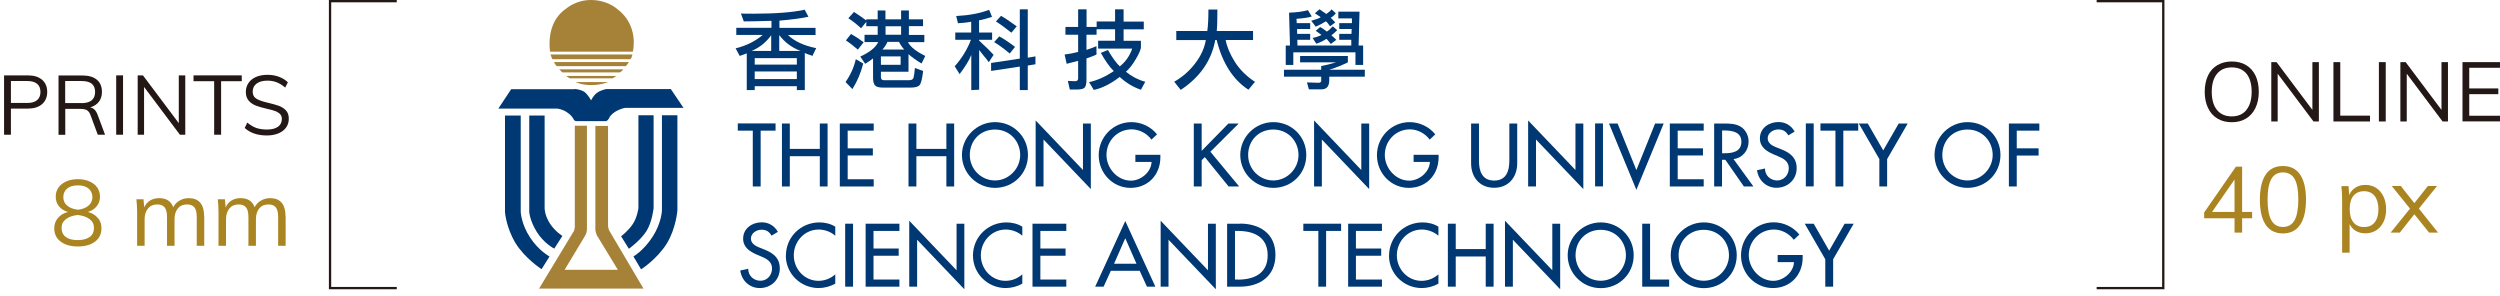 <svg width="270" height="32" viewBox="0 0 270 32" fill="none" xmlns="http://www.w3.org/2000/svg">
<path d="M68.099 6.39C68.249 6.21 68.299 5.88 68.299 5.88H59.459C59.459 5.88 59.569 6.25 59.659 6.39H68.099V6.39Z" fill="#A68238"/>
<path d="M67.59 7.14C67.75 6.99 67.92 6.7 67.92 6.7H59.83C59.83 6.7 59.92 6.92 60.12 7.14H67.59Z" fill="#A68238"/>
<path d="M66.95 7.82C67.15 7.71 67.32 7.49 67.32 7.49H60.4C60.4 7.49 60.57 7.67 60.73 7.82H66.95V7.82Z" fill="#A68238"/>
<path d="M66.14 8.46C66.34 8.38 66.56 8.2 66.56 8.2H61.16C61.16 8.2 61.16 8.24 61.54 8.46H66.13H66.14Z" fill="#A68238"/>
<path d="M62.17 8.86C62.17 8.86 62.74 9.19 63.85 9.19C64.96 9.19 65.68 8.86 65.68 8.86H62.17Z" fill="#A68238"/>
<path d="M62.08 9.61C62.08 9.61 62.76 9.65 63.16 9.96C63.55 10.29 63.84 10.84 63.84 10.84C63.84 10.84 64.08 10.31 64.46 10.04C64.84 9.74 65.47 9.62 65.47 9.62H72.45L73.82 11.65H67.56C67.56 11.65 67.12 11.67 66.46 12.06C66.11 12.26 65.85 12.61 65.85 12.61C65.85 12.61 65.8 12.77 65.72 12.86C65.65 12.95 65.59 13.03 65.5 13.06C65.41 13.1 65.43 13.08 65.43 13.08H62.17C62.17 13.08 62.04 13.03 61.97 12.92C61.9 12.81 61.95 12.85 61.88 12.76C61.82 12.67 61.7 12.43 61.2 12.1C60.69 11.77 60.19 11.73 60.19 11.73H53.82L55.21 9.63H62.07L62.08 9.61Z" fill="#003873"/>
<path d="M57.16 12.48V22.88C57.16 22.88 57.2 23.8 57.97 25.04C58.74 26.29 59.86 26.85 59.86 26.85L60.74 25.48C60.74 25.48 59.97 25.02 59.39 24.14C58.82 23.26 58.82 22.51 58.82 22.51V12.48H57.17H57.16Z" fill="#003873"/>
<path d="M68.95 12.45V22.48C68.95 22.48 68.82 23.49 68.34 24.2C67.86 24.93 67.08 25.52 67.08 25.52L67.92 26.87C67.92 26.87 69.2 25.94 69.82 24.95C70.44 23.96 70.59 22.48 70.59 22.48V12.45H68.94H68.95Z" fill="#003873"/>
<path d="M54.539 12.48V22.91C54.539 22.91 54.649 24.52 55.649 26.21C56.659 27.89 58.489 29.07 58.489 29.07L59.349 27.7C59.349 27.7 58.179 27.08 57.249 25.65C56.289 24.2 56.239 22.89 56.239 22.89V12.48H54.539Z" fill="#003873"/>
<path d="M62.079 13.58V24.6C62.079 24.6 62.039 24.64 62.029 24.8C62.009 24.97 61.899 25.08 61.899 25.08L58.219 31.17H69.499L65.819 24.94L65.709 24.67L65.669 24.38V13.6H64.299V24.79C64.299 24.79 64.299 24.95 64.349 25.08C64.379 25.21 64.459 25.41 64.459 25.41L66.729 29.14H60.979L63.209 25.43C63.209 25.43 63.279 25.3 63.339 25.12C63.379 24.95 63.389 24.79 63.389 24.79V13.58H62.069H62.079Z" fill="#A68238"/>
<path d="M71.49 12.45V22.7C71.49 22.7 71.47 24.02 70.5 25.54C69.53 27.06 68.41 27.7 68.41 27.7L69.24 29.09C69.24 29.09 70.92 28.02 71.99 26.34C73.03 24.66 73.16 22.7 73.16 22.7V12.45H71.49Z" fill="#003873"/>
<path d="M59.409 5.58C59.409 5.58 58.849 2.49 61.119 0.95C61.119 0.95 62.149 0 63.809 0C65.589 0 66.609 0.93 66.609 0.93C69.079 2.74 68.349 5.58 68.349 5.58H59.419H59.409Z" fill="#A68238"/>
<path d="M79.859 6.05C80.229 5.93 80.489 5.83 80.649 5.76V9.73H81.509V9.31H86.059V9.73H86.919V5.72C87.039 5.79 87.179 5.84 87.329 5.89C87.479 5.93 87.609 5.98 87.739 6.04L88.149 5.2C86.819 4.93 85.799 4.46 85.099 3.78H88.079V3.01H84.179V2.23C85.419 2.12 86.469 1.99 87.309 1.81L86.909 1.05C85.649 1.33 83.779 1.48 81.319 1.48C80.799 1.48 80.369 1.48 80.019 1.46L80.329 2.31C80.929 2.31 81.929 2.29 83.319 2.25V3H79.519V3.77H82.379C81.549 4.47 80.569 4.95 79.449 5.22L79.889 6.04L79.859 6.05ZM86.059 8.54H81.509V7.72H86.059V8.54ZM84.159 3.79C84.739 4.56 85.499 5.13 86.449 5.5H84.159V3.79ZM86.059 6.28V6.98H81.509V6.28H86.059ZM83.289 3.8V5.5H81.179C82.049 5.13 82.749 4.56 83.289 3.8V3.8Z" fill="#003873"/>
<path d="M93.279 4.57C92.809 4.21 92.349 3.91 91.909 3.67L91.359 4.36C91.719 4.6 92.149 4.93 92.649 5.36L93.279 4.56V4.57Z" fill="#003873"/>
<path d="M93.559 2.33V2.83H94.789V3.76H93.369V4.54H94.849C94.579 5.12 93.929 5.64 92.909 6.11L93.439 6.89C93.849 6.63 94.139 6.44 94.289 6.31V8.38C94.289 8.8 94.369 9.09 94.519 9.24C94.679 9.39 94.959 9.46 95.349 9.46H98.349C98.819 9.46 99.139 9.38 99.299 9.21C99.469 9.04 99.599 8.52 99.699 7.67L98.809 7.34C98.769 7.83 98.719 8.17 98.669 8.37C98.619 8.56 98.469 8.66 98.209 8.66H95.459C95.239 8.66 95.139 8.55 95.139 8.34V7.75H98.119V5.85C98.489 6.18 98.959 6.52 99.529 6.86L99.929 6.04C98.929 5.55 98.309 5.05 98.059 4.55H99.829V3.77H98.159V2.82H99.689V2.09H98.159V1.13H97.319V2.09H95.629V1.13H94.789V2.09H93.559V2.21C93.199 1.93 92.749 1.63 92.229 1.29L91.619 1.97C92.029 2.23 92.489 2.59 92.999 3.05L93.569 2.35L93.559 2.33ZM95.639 2.84H97.319V3.75H95.639V2.84ZM95.839 4.52H97.089C97.259 4.85 97.449 5.13 97.659 5.35H95.299C95.529 5.11 95.709 4.83 95.849 4.52H95.839ZM95.139 6.09H97.269V7H95.139V6.09Z" fill="#003873"/>
<path d="M93.228 6.86L92.428 6.39C92.228 7.27 91.858 8.09 91.318 8.86L92.058 9.62C92.588 8.78 92.978 7.86 93.228 6.86V6.86Z" fill="#003873"/>
<path d="M107.039 7.66L110.139 7.19V9.73H110.999V7.08L111.829 6.94V6.09L110.999 6.23V1.01H110.139V6.33L107.039 6.8V7.66Z" fill="#003873"/>
<path d="M109.799 2.84C109.069 2.31 108.509 1.93 108.109 1.71L107.559 2.32C107.989 2.58 108.539 2.98 109.229 3.53L109.809 2.84H109.799Z" fill="#003873"/>
<path d="M103.639 8C104.239 7.21 104.669 6.52 104.899 5.93V9.73L105.749 9.69V5.4C105.919 5.62 106.079 5.83 106.239 6.02C106.419 6.23 106.609 6.46 106.789 6.72L107.309 5.92C106.959 5.54 106.439 5.02 105.739 4.38V4.3H107.149V3.51H105.739V2.2C106.229 2.1 106.689 1.97 107.139 1.82L106.829 1.06C105.839 1.44 104.649 1.66 103.269 1.73L103.459 2.51C104.089 2.47 104.569 2.42 104.889 2.35V3.51H103.169V4.3H104.859C104.469 5.33 103.889 6.28 103.109 7.16L103.629 7.99L103.639 8Z" fill="#003873"/>
<path d="M109.629 5.07C108.949 4.55 108.379 4.17 107.919 3.93L107.369 4.55C107.859 4.84 108.419 5.25 109.049 5.78L109.619 5.07H109.629Z" fill="#003873"/>
<path d="M123.219 9.7L123.689 8.83C122.909 8.62 122.219 8.25 121.599 7.75C121.949 7.44 122.289 7.02 122.609 6.48C122.939 5.94 123.139 5.51 123.219 5.18V4.41H121.349V3.17H123.529V2.33H121.349V1.01H120.429V2.32H118.439V2.91H117.349V1.01H116.439V2.91H115.069V3.75H116.439V5.61C115.999 5.73 115.509 5.82 114.979 5.89L115.199 6.89C115.499 6.82 115.919 6.71 116.439 6.57V8.46C116.439 8.66 116.339 8.77 116.129 8.77L115.329 8.74L115.539 9.67H116.269C116.729 9.67 117.019 9.6 117.149 9.45C117.269 9.31 117.339 9.02 117.339 8.58V6.31C117.869 6.13 118.229 5.99 118.419 5.89V4.98C118.189 5.09 117.829 5.23 117.339 5.39V3.75H118.429V3.16H120.429V4.4H118.599V5.25H122.279C122.009 6.03 121.569 6.67 120.939 7.17C120.509 6.75 120.089 6.16 119.659 5.4L118.889 5.71C119.349 6.54 119.809 7.2 120.289 7.68C119.399 8.28 118.509 8.68 117.619 8.87L118.129 9.71C119.019 9.53 119.949 9.06 120.929 8.31C121.639 8.96 122.409 9.42 123.219 9.69V9.7Z" fill="#003873"/>
<path d="M126.819 8.83L127.519 9.71C129.589 8.34 130.839 6.55 131.249 4.32H131.399C132.019 6.81 133.159 8.6 134.829 9.69L135.539 8.84C134.619 8.24 133.899 7.52 133.369 6.69C132.849 5.86 132.509 5.07 132.369 4.32H135.329V3.35H131.409C131.459 2.86 131.479 2.09 131.479 1.03H130.509C130.509 2.02 130.469 2.79 130.389 3.35H127.039V4.33H130.229C130.079 5.2 129.699 6.04 129.069 6.86C128.439 7.68 127.689 8.33 126.809 8.83H126.819Z" fill="#003873"/>
<path d="M141.629 2.26L142.099 2.88C142.509 2.7 142.869 2.51 143.179 2.31C143.249 2.31 143.409 2.49 143.649 2.84L144.209 2.42C144.009 2.2 143.839 2.04 143.719 1.93C143.949 1.78 144.129 1.62 144.269 1.43L143.809 1.01C143.699 1.17 143.509 1.33 143.239 1.51C142.989 1.33 142.749 1.16 142.509 1L142.009 1.43C142.269 1.6 142.479 1.74 142.639 1.86C142.479 1.97 142.139 2.1 141.619 2.24L141.629 2.26Z" fill="#003873"/>
<path d="M143.94 2.84C143.7 3.11 143.49 3.3 143.3 3.41C143.16 3.3 143.03 3.2 142.91 3.12C142.81 3.07 142.7 3 142.58 2.92L142.1 3.33C142.39 3.53 142.6 3.68 142.72 3.77C142.5 3.9 142.18 4.01 141.76 4.1L142.16 4.72C142.6 4.57 142.96 4.4 143.24 4.2C143.28 4.2 143.45 4.38 143.73 4.75L144.32 4.3C144.15 4.13 143.97 3.96 143.79 3.81C143.98 3.67 144.19 3.48 144.42 3.26L143.93 2.84H143.94Z" fill="#003873"/>
<path d="M139.699 5.65H146.389V7.01H147.219V4.92H146.729L146.829 1.26H144.539V1.99H146.009V2.5H144.639V3.13H145.979L145.959 3.66H144.639V4.3H145.939V4.92H140.129L140.109 4.3H141.499V3.66H140.089V3.13H141.499V2.5H140.049L140.019 2.03C140.769 1.98 141.319 1.9 141.669 1.78L141.259 1.1C140.699 1.25 140.029 1.34 139.219 1.37L139.319 4.92H138.859V7.01H139.679V5.65H139.699Z" fill="#003873"/>
<path d="M142.7 8.66C142.7 8.84 142.61 8.94 142.42 8.94L141.15 8.9L141.36 9.65H142.72C143.28 9.65 143.56 9.32 143.56 8.66V8.28H147.4V7.53H143.56C144.36 7.28 145.02 7.01 145.57 6.73V6.05H140.41V6.73H144.31C143.66 6.92 143.12 7.06 142.69 7.13V7.53H138.67V8.28H142.69V8.66H142.7Z" fill="#003873"/>
<path d="M81.3 20.14H82.15V14.11H83.76V13.33H79.68V14.11H81.3V20.14Z" fill="#003873"/>
<path d="M85.299 16.87H88.539V20.14H89.379V13.34H88.539V16.08H85.299V13.34H84.449V20.14H85.299V16.87Z" fill="#003873"/>
<path d="M94.359 19.36H91.549V16.79H94.269V16.02H91.549V14.11H94.359V13.34H90.699V20.14H94.359V19.36Z" fill="#003873"/>
<path d="M98.969 16.87H102.209V20.14H103.049V13.34H102.209V16.08H98.969V13.34H98.119V20.14H98.969V16.87Z" fill="#003873"/>
<path d="M107.459 13.19C105.509 13.19 103.889 14.79 103.889 16.74C103.889 18.69 105.489 20.29 107.459 20.29C109.429 20.29 111.019 18.76 111.019 16.74C111.019 14.72 109.399 13.19 107.459 13.19V13.19ZM107.459 19.49C105.989 19.49 104.739 18.29 104.739 16.74C104.739 15.19 105.859 13.99 107.459 13.99C109.059 13.99 110.179 15.25 110.179 16.74C110.179 18.23 108.939 19.49 107.459 19.49Z" fill="#003873"/>
<path d="M116.96 18.36L111.85 13.01V20.14H112.7V15.07L117.81 20.42V13.34H116.96V18.36Z" fill="#003873"/>
<path d="M122.61 17.49H124.37C124.33 18.6 123.2 19.51 122.14 19.51C120.67 19.51 119.5 18.16 119.5 16.73C119.5 15.2 120.69 13.97 122.22 13.97C123.05 13.97 123.87 14.41 124.36 15.08L124.96 14.51C124.29 13.67 123.25 13.19 122.19 13.19C120.23 13.19 118.66 14.8 118.66 16.76C118.66 18.72 120.2 20.29 122.1 20.29C124 20.29 125.32 18.86 125.32 16.99V16.72H122.62V17.5L122.61 17.49Z" fill="#003873"/>
<path d="M128.93 13.34V20.14H129.78V17.3L130.12 16.97L132.69 20.14H133.83L130.72 16.39L133.78 13.34H132.67L129.78 16.29V13.34H128.93Z" fill="#003873"/>
<path d="M137.519 13.19C135.569 13.19 133.949 14.79 133.949 16.74C133.949 18.69 135.549 20.29 137.519 20.29C139.489 20.29 141.079 18.76 141.079 16.74C141.079 14.72 139.469 13.19 137.519 13.19V13.19ZM137.519 19.49C136.049 19.49 134.799 18.29 134.799 16.74C134.799 15.19 135.919 13.99 137.519 13.99C139.119 13.99 140.239 15.25 140.239 16.74C140.239 18.23 138.999 19.49 137.519 19.49Z" fill="#003873"/>
<path d="M147.02 18.36L141.92 13.01V20.14H142.76V15.07L147.87 20.42V13.34H147.02V18.36Z" fill="#003873"/>
<path d="M152.669 17.49H154.429C154.389 18.6 153.259 19.51 152.199 19.51C150.729 19.51 149.559 18.16 149.559 16.73C149.559 15.2 150.749 13.97 152.269 13.97C153.099 13.97 153.919 14.41 154.409 15.08L155.009 14.51C154.339 13.67 153.289 13.19 152.239 13.19C150.279 13.19 148.709 14.8 148.709 16.76C148.709 18.72 150.239 20.29 152.149 20.29C154.059 20.29 155.369 18.86 155.369 16.99V16.72H152.669V17.5V17.49Z" fill="#003873"/>
<path d="M163.859 17.64V13.34H163.009V17.36C163.009 18.47 162.679 19.5 161.369 19.5C160.059 19.5 159.729 18.47 159.729 17.36V13.34H158.879V17.64C158.879 19.14 159.809 20.28 161.369 20.28C162.929 20.28 163.859 19.13 163.859 17.64Z" fill="#003873"/>
<path d="M165.889 15.07L170.999 20.42V13.34H170.149V18.36L165.039 13.01V20.14H165.889V15.07Z" fill="#003873"/>
<path d="M173.12 13.33H172.27V20.13H173.12V13.33Z" fill="#003873"/>
<path d="M178.75 13.34L176.729 18.37L174.7 13.34H173.77L176.729 20.5L179.68 13.34H178.75Z" fill="#003873"/>
<path d="M184 19.36H181.19V16.79H183.92V16.02H181.19V14.11H184V13.34H180.34V20.14H184V19.36Z" fill="#003873"/>
<path d="M185.989 17.26H186.339L188.339 20.14H189.369L187.219 17.18C188.199 17.06 188.849 16.25 188.849 15.28C188.849 14.63 188.519 13.99 187.959 13.66C187.419 13.35 186.769 13.34 186.159 13.34H185.129V20.14H185.979V17.26H185.989ZM185.989 14.09H186.219C187.059 14.09 188.069 14.24 188.069 15.31C188.069 16.38 187.129 16.55 186.259 16.55H185.989V14.09V14.09Z" fill="#003873"/>
<path d="M191.94 19.49C191.21 19.49 190.61 18.95 190.62 18.2L189.76 18.38C189.9 19.47 190.76 20.28 191.86 20.28C193.08 20.28 194.04 19.39 194.04 18.16C194.04 17.02 193.32 16.49 192.35 16.11L191.86 15.92C191.44 15.76 190.91 15.48 190.91 14.94C190.91 14.35 191.51 13.98 192.05 13.98C192.59 13.98 192.89 14.2 193.14 14.62L193.82 14.21C193.45 13.55 192.83 13.18 192.07 13.18C191.04 13.18 190.07 13.84 190.07 14.94C190.07 15.89 190.77 16.33 191.55 16.67L192.02 16.87C192.61 17.11 193.19 17.43 193.19 18.16C193.19 18.89 192.66 19.49 191.93 19.49H191.94Z" fill="#003873"/>
<path d="M195.879 13.33H195.029V20.13H195.879V13.33Z" fill="#003873"/>
<path d="M196.609 14.11H198.229V20.14H199.079V14.11H200.689V13.33H196.609V14.11Z" fill="#003873"/>
<path d="M203.39 16.24L201.72 13.34H200.75L202.97 17.18V20.14H203.81V17.18L206.03 13.34H205.06L203.39 16.24Z" fill="#003873"/>
<path d="M212.49 13.19C210.54 13.19 208.93 14.79 208.93 16.74C208.93 18.69 210.53 20.29 212.49 20.29C214.45 20.29 216.05 18.76 216.05 16.74C216.05 14.72 214.44 13.19 212.49 13.19V13.19ZM212.49 19.49C211.02 19.49 209.77 18.29 209.77 16.74C209.77 15.19 210.89 13.99 212.49 13.99C214.09 13.99 215.21 15.25 215.21 16.74C215.21 18.23 213.96 19.49 212.49 19.49Z" fill="#003873"/>
<path d="M220.249 14.11V13.34H216.959V20.14H217.809V16.8H220.169V16.02H217.809V14.11H220.249Z" fill="#003873"/>
<path d="M82.539 26.94L82.049 26.75C81.629 26.59 81.099 26.31 81.099 25.77C81.099 25.18 81.699 24.81 82.239 24.81C82.779 24.81 83.079 25.03 83.329 25.45L84.009 25.04C83.639 24.38 83.019 24.01 82.259 24.01C81.229 24.01 80.259 24.67 80.259 25.77C80.259 26.72 80.969 27.16 81.739 27.5L82.209 27.7C82.799 27.94 83.379 28.26 83.379 28.99C83.379 29.72 82.859 30.32 82.129 30.32C81.399 30.32 80.799 29.78 80.809 29.03L79.949 29.21C80.089 30.3 80.949 31.11 82.049 31.11C83.269 31.11 84.219 30.23 84.219 28.99C84.219 27.85 83.499 27.32 82.529 26.94H82.539Z" fill="#003873"/>
<path d="M84.869 27.6C84.869 29.57 86.479 31.11 88.419 31.11C89.009 31.11 89.679 30.94 90.209 30.63V29.63C89.709 30.08 89.059 30.33 88.399 30.33C86.879 30.33 85.729 29.06 85.729 27.57C85.729 26.08 86.889 24.79 88.419 24.79C89.059 24.79 89.729 25.03 90.209 25.46V24.48C89.699 24.16 89.089 24.02 88.499 24.02C86.499 24.02 84.879 25.59 84.879 27.6H84.869Z" fill="#003873"/>
<path d="M92.129 24.16H91.279V30.96H92.129V24.16Z" fill="#003873"/>
<path d="M93.488 30.96H97.138V30.19H94.338V27.62H97.058V26.84H94.338V24.94H97.138V24.16H93.488V30.96Z" fill="#003873"/>
<path d="M103.309 29.19L98.199 23.84V30.96H99.049V25.89L104.149 31.24V24.16H103.309V29.19Z" fill="#003873"/>
<path d="M105.08 27.6C105.08 29.57 106.69 31.11 108.62 31.11C109.22 31.11 109.88 30.94 110.41 30.63V29.63C109.9 30.08 109.26 30.33 108.6 30.33C107.08 30.33 105.93 29.06 105.93 27.57C105.93 26.08 107.09 24.79 108.62 24.79C109.26 24.79 109.93 25.03 110.41 25.46V24.48C109.89 24.16 109.29 24.02 108.7 24.02C106.7 24.02 105.08 25.59 105.08 27.6Z" fill="#003873"/>
<path d="M111.51 30.96H115.16V30.19H112.36V27.62H115.08V26.84H112.36V24.94H115.16V24.16H111.51V30.96Z" fill="#003873"/>
<path d="M118.279 30.96H119.189L119.969 29.25H123.089L123.869 30.96H124.779L121.529 23.87L118.279 30.96V30.96ZM120.319 28.48L121.529 25.73L122.739 28.48H120.319V28.48Z" fill="#003873"/>
<path d="M130.46 29.19L125.35 23.84V30.96H126.2V25.89L131.31 31.24V24.16H130.46V29.19Z" fill="#003873"/>
<path d="M133.939 24.16H132.529V30.96H133.909C136.059 30.96 137.749 29.84 137.749 27.52C137.749 25.2 136.019 24.15 133.929 24.15L133.939 24.16ZM133.679 30.19H133.379V24.94H133.679C135.409 24.94 136.909 25.58 136.909 27.57C136.909 29.56 135.409 30.2 133.679 30.2V30.19Z" fill="#003873"/>
<path d="M140.76 24.94H142.38V30.96H143.22V24.94H144.84V24.16H140.76V24.94Z" fill="#003873"/>
<path d="M145.6 30.96H149.25V30.19H146.44V27.62H149.17V26.84H146.44V24.94H149.25V24.16H145.6V30.96Z" fill="#003873"/>
<path d="M150.01 27.6C150.01 29.57 151.61 31.11 153.56 31.11C154.16 31.11 154.82 30.94 155.35 30.63V29.63C154.84 30.08 154.2 30.33 153.53 30.33C152.01 30.33 150.86 29.06 150.86 27.57C150.86 26.08 152.03 24.79 153.55 24.79C154.19 24.79 154.86 25.03 155.35 25.46V24.48C154.84 24.16 154.23 24.02 153.64 24.02C151.64 24.02 150.02 25.59 150.02 27.6H150.01Z" fill="#003873"/>
<path d="M160.459 26.9H157.219V24.16H156.369V30.96H157.219V27.7H160.459V30.96H161.309V24.16H160.459V26.9Z" fill="#003873"/>
<path d="M167.649 29.19L162.539 23.84V30.96H163.389V25.89L168.499 31.24V24.16H167.649V29.19Z" fill="#003873"/>
<path d="M172.879 24.02C170.929 24.02 169.309 25.62 169.309 27.57C169.309 29.52 170.909 31.12 172.879 31.12C174.849 31.12 176.439 29.59 176.439 27.57C176.439 25.55 174.829 24.02 172.879 24.02ZM172.879 30.32C171.409 30.32 170.159 29.12 170.159 27.57C170.159 26.02 171.279 24.82 172.879 24.82C174.479 24.82 175.599 26.07 175.599 27.57C175.599 29.07 174.349 30.32 172.879 30.32Z" fill="#003873"/>
<path d="M178.209 24.16H177.359V30.96H180.269V30.19H178.209V24.16Z" fill="#003873"/>
<path d="M184.009 24.02C182.059 24.02 180.439 25.62 180.439 27.57C180.439 29.52 182.039 31.12 184.009 31.12C185.979 31.12 187.569 29.59 187.569 27.57C187.569 25.55 185.949 24.02 184.009 24.02ZM184.009 30.32C182.539 30.32 181.289 29.12 181.289 27.57C181.289 26.02 182.409 24.82 184.009 24.82C185.609 24.82 186.729 26.07 186.729 27.57C186.729 29.07 185.479 30.32 184.009 30.32Z" fill="#003873"/>
<path d="M191.989 28.31H193.749C193.709 29.42 192.579 30.33 191.519 30.33C190.049 30.33 188.869 28.98 188.869 27.55C188.869 26.02 190.059 24.79 191.589 24.79C192.419 24.79 193.239 25.23 193.729 25.9L194.329 25.33C193.659 24.49 192.609 24.01 191.559 24.01C189.599 24.01 188.029 25.62 188.029 27.58C188.029 29.54 189.559 31.11 191.469 31.11C193.379 31.11 194.689 29.68 194.689 27.81V27.54H191.989V28.31V28.31Z" fill="#003873"/>
<path d="M197.55 27.07L195.88 24.16H194.91L197.13 28V30.96H197.98V28L200.2 24.16H199.22L197.55 27.07Z" fill="#003873"/>
<path d="M42.849 31.24H35.52V0H42.849V0.25H35.77V30.99H42.849V31.24Z" fill="#231815"/>
<path d="M233.759 31.24H226.439V30.99H233.509V0.25H226.439V0H233.759V31.24Z" fill="#231815"/>
<path d="M0.449 8.14H3.009C3.669 8.14 4.179 8.3 4.549 8.62C4.919 8.94 5.099 9.38 5.099 9.93C5.099 10.48 4.909 10.93 4.539 11.25C4.169 11.57 3.649 11.73 2.999 11.73H1.179V14.55H0.439V8.14H0.449ZM2.939 11.12C3.409 11.12 3.769 11.02 4.009 10.81C4.249 10.61 4.369 10.31 4.369 9.93C4.369 9.55 4.249 9.25 4.009 9.05C3.769 8.85 3.409 8.75 2.939 8.75H1.179V11.12H2.939V11.12Z" fill="#231815"/>
<path d="M11.34 14.55H10.56L9.77 12.42C9.67 12.16 9.54 11.98 9.37 11.89C9.2 11.8 8.96 11.76 8.65 11.76H7.05V14.56H6.32V8.15H8.87C9.56 8.15 10.09 8.3 10.46 8.61C10.83 8.92 11.01 9.36 11.01 9.93C11.01 10.35 10.9 10.7 10.68 10.99C10.46 11.28 10.14 11.48 9.73 11.6C9.92 11.63 10.07 11.71 10.21 11.84C10.34 11.97 10.45 12.15 10.54 12.39L11.35 14.56L11.34 14.55ZM8.79 11.14C9.77 11.14 10.27 10.74 10.27 9.93C10.27 9.53 10.15 9.24 9.91 9.04C9.67 8.85 9.3 8.75 8.79 8.75H7.04V11.13H8.79V11.14Z" fill="#231815"/>
<path d="M12.549 8.14H13.289V14.55H12.549V8.14Z" fill="#231815"/>
<path d="M20.009 8.14V14.55H19.429L15.559 9.39V14.55H14.869V8.14H15.439L19.309 13.3V8.14H20.009Z" fill="#231815"/>
<path d="M23.13 8.77H20.9V8.14H26.11V8.77H23.88V14.55H23.13V8.77V8.77Z" fill="#231815"/>
<path d="M26.43 13.81L26.71 13.24C27.03 13.51 27.35 13.7 27.68 13.82C28.01 13.93 28.39 13.99 28.83 13.99C29.35 13.99 29.74 13.89 30.02 13.69C30.3 13.49 30.44 13.21 30.44 12.84C30.44 12.62 30.37 12.45 30.24 12.31C30.1 12.18 29.93 12.07 29.71 11.99C29.49 11.91 29.2 11.83 28.83 11.75C28.34 11.64 27.93 11.52 27.62 11.4C27.3 11.27 27.04 11.09 26.85 10.86C26.65 10.62 26.55 10.31 26.55 9.93C26.55 9.55 26.65 9.24 26.84 8.96C27.03 8.68 27.3 8.46 27.65 8.31C28 8.16 28.41 8.08 28.88 8.08C29.35 8.08 29.74 8.15 30.12 8.29C30.5 8.43 30.83 8.63 31.09 8.89L30.8 9.46C30.5 9.2 30.2 9.01 29.89 8.89C29.58 8.77 29.24 8.71 28.88 8.71C28.38 8.71 27.99 8.82 27.71 9.03C27.43 9.24 27.29 9.53 27.29 9.91C27.29 10.23 27.41 10.48 27.66 10.64C27.91 10.8 28.28 10.94 28.79 11.06C29.34 11.19 29.78 11.31 30.09 11.42C30.4 11.53 30.67 11.7 30.88 11.92C31.09 12.15 31.19 12.44 31.19 12.82C31.19 13.2 31.09 13.5 30.9 13.77C30.71 14.04 30.43 14.25 30.08 14.4C29.72 14.55 29.3 14.63 28.82 14.63C27.82 14.63 27.02 14.36 26.43 13.82V13.81Z" fill="#231815"/>
<path d="M10.579 23.54C10.839 23.85 10.959 24.22 10.959 24.66C10.959 25.27 10.729 25.74 10.269 26.09C9.809 26.44 9.189 26.62 8.409 26.62C7.629 26.62 7.009 26.44 6.549 26.09C6.089 25.74 5.859 25.26 5.859 24.66C5.859 24.23 5.989 23.85 6.259 23.54C6.519 23.23 6.879 23.01 7.339 22.89C6.909 22.76 6.589 22.56 6.359 22.27C6.129 21.98 6.019 21.64 6.019 21.25C6.019 20.86 6.119 20.54 6.319 20.25C6.519 19.97 6.799 19.75 7.159 19.59C7.519 19.43 7.939 19.35 8.409 19.35C8.879 19.35 9.289 19.43 9.659 19.59C10.019 19.75 10.309 19.97 10.499 20.25C10.699 20.53 10.799 20.86 10.799 21.25C10.799 21.64 10.679 21.98 10.449 22.27C10.219 22.56 9.899 22.77 9.489 22.89C9.959 23.02 10.319 23.23 10.569 23.55L10.579 23.54ZM9.699 25.59C9.999 25.36 10.149 25.03 10.149 24.6C10.149 24.21 9.989 23.89 9.669 23.66C9.349 23.42 8.929 23.28 8.399 23.22C7.869 23.27 7.449 23.42 7.129 23.66C6.809 23.9 6.649 24.21 6.649 24.6C6.649 25.03 6.799 25.36 7.099 25.59C7.399 25.82 7.829 25.93 8.389 25.93C8.949 25.93 9.379 25.82 9.679 25.59H9.699ZM7.259 22.21C7.539 22.45 7.929 22.59 8.409 22.65C8.889 22.6 9.269 22.45 9.559 22.21C9.839 21.97 9.979 21.67 9.979 21.29C9.979 20.91 9.839 20.59 9.559 20.36C9.279 20.13 8.899 20.02 8.409 20.02C7.919 20.02 7.529 20.13 7.259 20.36C6.979 20.59 6.839 20.9 6.839 21.29C6.839 21.68 6.979 21.98 7.259 22.21Z" fill="#AA8420"/>
<path d="M22.058 23.39V26.55H21.248V23.43C21.248 22.96 21.169 22.61 20.998 22.4C20.838 22.19 20.569 22.08 20.209 22.08C19.779 22.08 19.448 22.22 19.209 22.51C18.968 22.8 18.849 23.19 18.849 23.68V26.55H18.038V23.43C18.038 22.96 17.959 22.62 17.788 22.41C17.619 22.19 17.358 22.08 16.988 22.08C16.558 22.08 16.229 22.22 15.989 22.51C15.748 22.8 15.618 23.19 15.618 23.68V26.55H14.809V22.93C14.809 22.41 14.778 21.94 14.729 21.52H15.498L15.579 22.4C15.719 22.08 15.928 21.83 16.198 21.66C16.479 21.49 16.799 21.4 17.169 21.4C17.569 21.4 17.898 21.48 18.148 21.64C18.398 21.8 18.588 22.05 18.709 22.38C18.858 22.08 19.088 21.84 19.378 21.67C19.678 21.49 20.009 21.4 20.378 21.4C21.488 21.4 22.049 22.06 22.049 23.39H22.058Z" fill="#AA8420"/>
<path d="M30.849 23.39V26.55H30.04V23.43C30.04 22.96 29.96 22.61 29.79 22.4C29.63 22.19 29.36 22.08 29 22.08C28.57 22.08 28.239 22.22 28 22.51C27.759 22.8 27.64 23.19 27.64 23.68V26.55H26.829V23.43C26.829 22.96 26.75 22.62 26.579 22.41C26.41 22.19 26.149 22.08 25.779 22.08C25.349 22.08 25.02 22.22 24.779 22.51C24.54 22.8 24.41 23.19 24.41 23.68V26.55H23.599V22.93C23.599 22.41 23.57 21.94 23.52 21.52H24.29L24.369 22.4C24.509 22.08 24.72 21.83 24.989 21.66C25.27 21.49 25.59 21.4 25.959 21.4C26.36 21.4 26.689 21.48 26.939 21.64C27.189 21.8 27.38 22.05 27.5 22.38C27.649 22.08 27.88 21.84 28.17 21.67C28.47 21.49 28.8 21.4 29.17 21.4C30.28 21.4 30.84 22.06 30.84 23.39H30.849Z" fill="#AA8420"/>
<path d="M239.479 12.8C239.039 12.54 238.699 12.16 238.469 11.66C238.229 11.17 238.109 10.58 238.109 9.92C238.109 9.26 238.229 8.67 238.459 8.17C238.689 7.68 239.029 7.3 239.469 7.04C239.909 6.78 240.429 6.64 241.029 6.64C241.629 6.64 242.149 6.77 242.589 7.04C243.029 7.3 243.359 7.68 243.599 8.17C243.829 8.66 243.949 9.24 243.949 9.91C243.949 10.58 243.829 11.16 243.589 11.66C243.349 12.16 243.019 12.53 242.579 12.8C242.139 13.07 241.629 13.2 241.029 13.2C240.429 13.2 239.919 13.07 239.479 12.8ZM242.609 11.87C242.989 11.41 243.179 10.75 243.179 9.91C243.179 9.07 242.989 8.41 242.619 7.96C242.249 7.51 241.719 7.28 241.029 7.28C240.339 7.28 239.819 7.51 239.439 7.97C239.059 8.43 238.869 9.08 238.869 9.92C238.869 10.76 239.059 11.42 239.439 11.88C239.819 12.34 240.349 12.57 241.029 12.57C241.709 12.57 242.239 12.34 242.609 11.88V11.87Z" fill="#231815"/>
<path d="M250.439 6.71V13.12H249.859L245.989 7.96V13.12H245.299V6.71H245.869L249.739 11.87V6.71H250.439Z" fill="#231815"/>
<path d="M252.01 6.71H252.75V12.49H255.96V13.12H252.01V6.71Z" fill="#231815"/>
<path d="M256.92 6.71H257.66V13.12H256.92V6.71Z" fill="#231815"/>
<path d="M264.38 6.71V13.12H263.8L259.93 7.96V13.12H259.24V6.71H259.81L263.68 11.87V6.71H264.38Z" fill="#231815"/>
<path d="M265.949 6.71H269.999V7.32H266.679V9.55H269.819V10.17H266.679V12.5H269.999V13.11H265.949V6.71Z" fill="#231815"/>
<path d="M243.229 23.57H242.149V25.12H241.329V23.57H238.049V22.95L241.479 18H242.149V22.89H243.229V23.57V23.57ZM241.329 22.89V19.39L238.899 22.89H241.329Z" fill="#AA8420"/>
<path d="M244.698 24.28C244.278 23.66 244.068 22.76 244.068 21.57C244.068 20.38 244.278 19.47 244.698 18.85C245.118 18.23 245.738 17.93 246.558 17.93C247.378 17.93 247.988 18.24 248.408 18.85C248.828 19.47 249.048 20.37 249.048 21.56C249.048 22.75 248.838 23.66 248.408 24.28C247.988 24.9 247.368 25.21 246.558 25.21C245.748 25.21 245.128 24.9 244.698 24.29V24.28ZM247.808 23.79C248.078 23.31 248.218 22.56 248.218 21.55C248.218 20.54 248.088 19.8 247.818 19.33C247.548 18.86 247.128 18.62 246.558 18.62C245.988 18.62 245.568 18.86 245.308 19.33C245.038 19.8 244.898 20.54 244.898 21.55C244.898 22.56 245.028 23.3 245.308 23.79C245.578 24.27 245.998 24.51 246.558 24.51C247.118 24.51 247.538 24.27 247.808 23.79V23.79Z" fill="#AA8420"/>
<path d="M256.629 20.3C256.969 20.52 257.229 20.83 257.419 21.23C257.609 21.63 257.699 22.08 257.699 22.61C257.699 23.14 257.609 23.58 257.419 23.97C257.229 24.36 256.969 24.66 256.629 24.88C256.289 25.09 255.899 25.2 255.459 25.2C255.069 25.2 254.719 25.11 254.429 24.94C254.139 24.77 253.909 24.52 253.759 24.2V27.29H252.949V21.51C252.949 20.99 252.919 20.52 252.869 20.1H253.639L253.719 21.07C253.859 20.72 254.079 20.45 254.389 20.26C254.689 20.07 255.049 19.97 255.469 19.97C255.909 19.97 256.299 20.08 256.639 20.3H256.629ZM256.459 24.02C256.729 23.69 256.869 23.21 256.869 22.6C256.869 21.99 256.729 21.51 256.459 21.16C256.189 20.82 255.809 20.65 255.319 20.65C254.829 20.65 254.439 20.82 254.169 21.15C253.899 21.48 253.769 21.96 253.769 22.58C253.769 23.2 253.899 23.68 254.169 24.01C254.439 24.35 254.819 24.52 255.319 24.52C255.819 24.52 256.199 24.35 256.459 24.02Z" fill="#AA8420"/>
<path d="M263.309 25.12H262.339L260.749 23.14L259.179 25.12H258.189L260.279 22.53L258.309 20.09H259.289L260.749 21.94L262.209 20.09H263.199L261.239 22.53L263.309 25.12Z" fill="#AA8420"/>
</svg>
